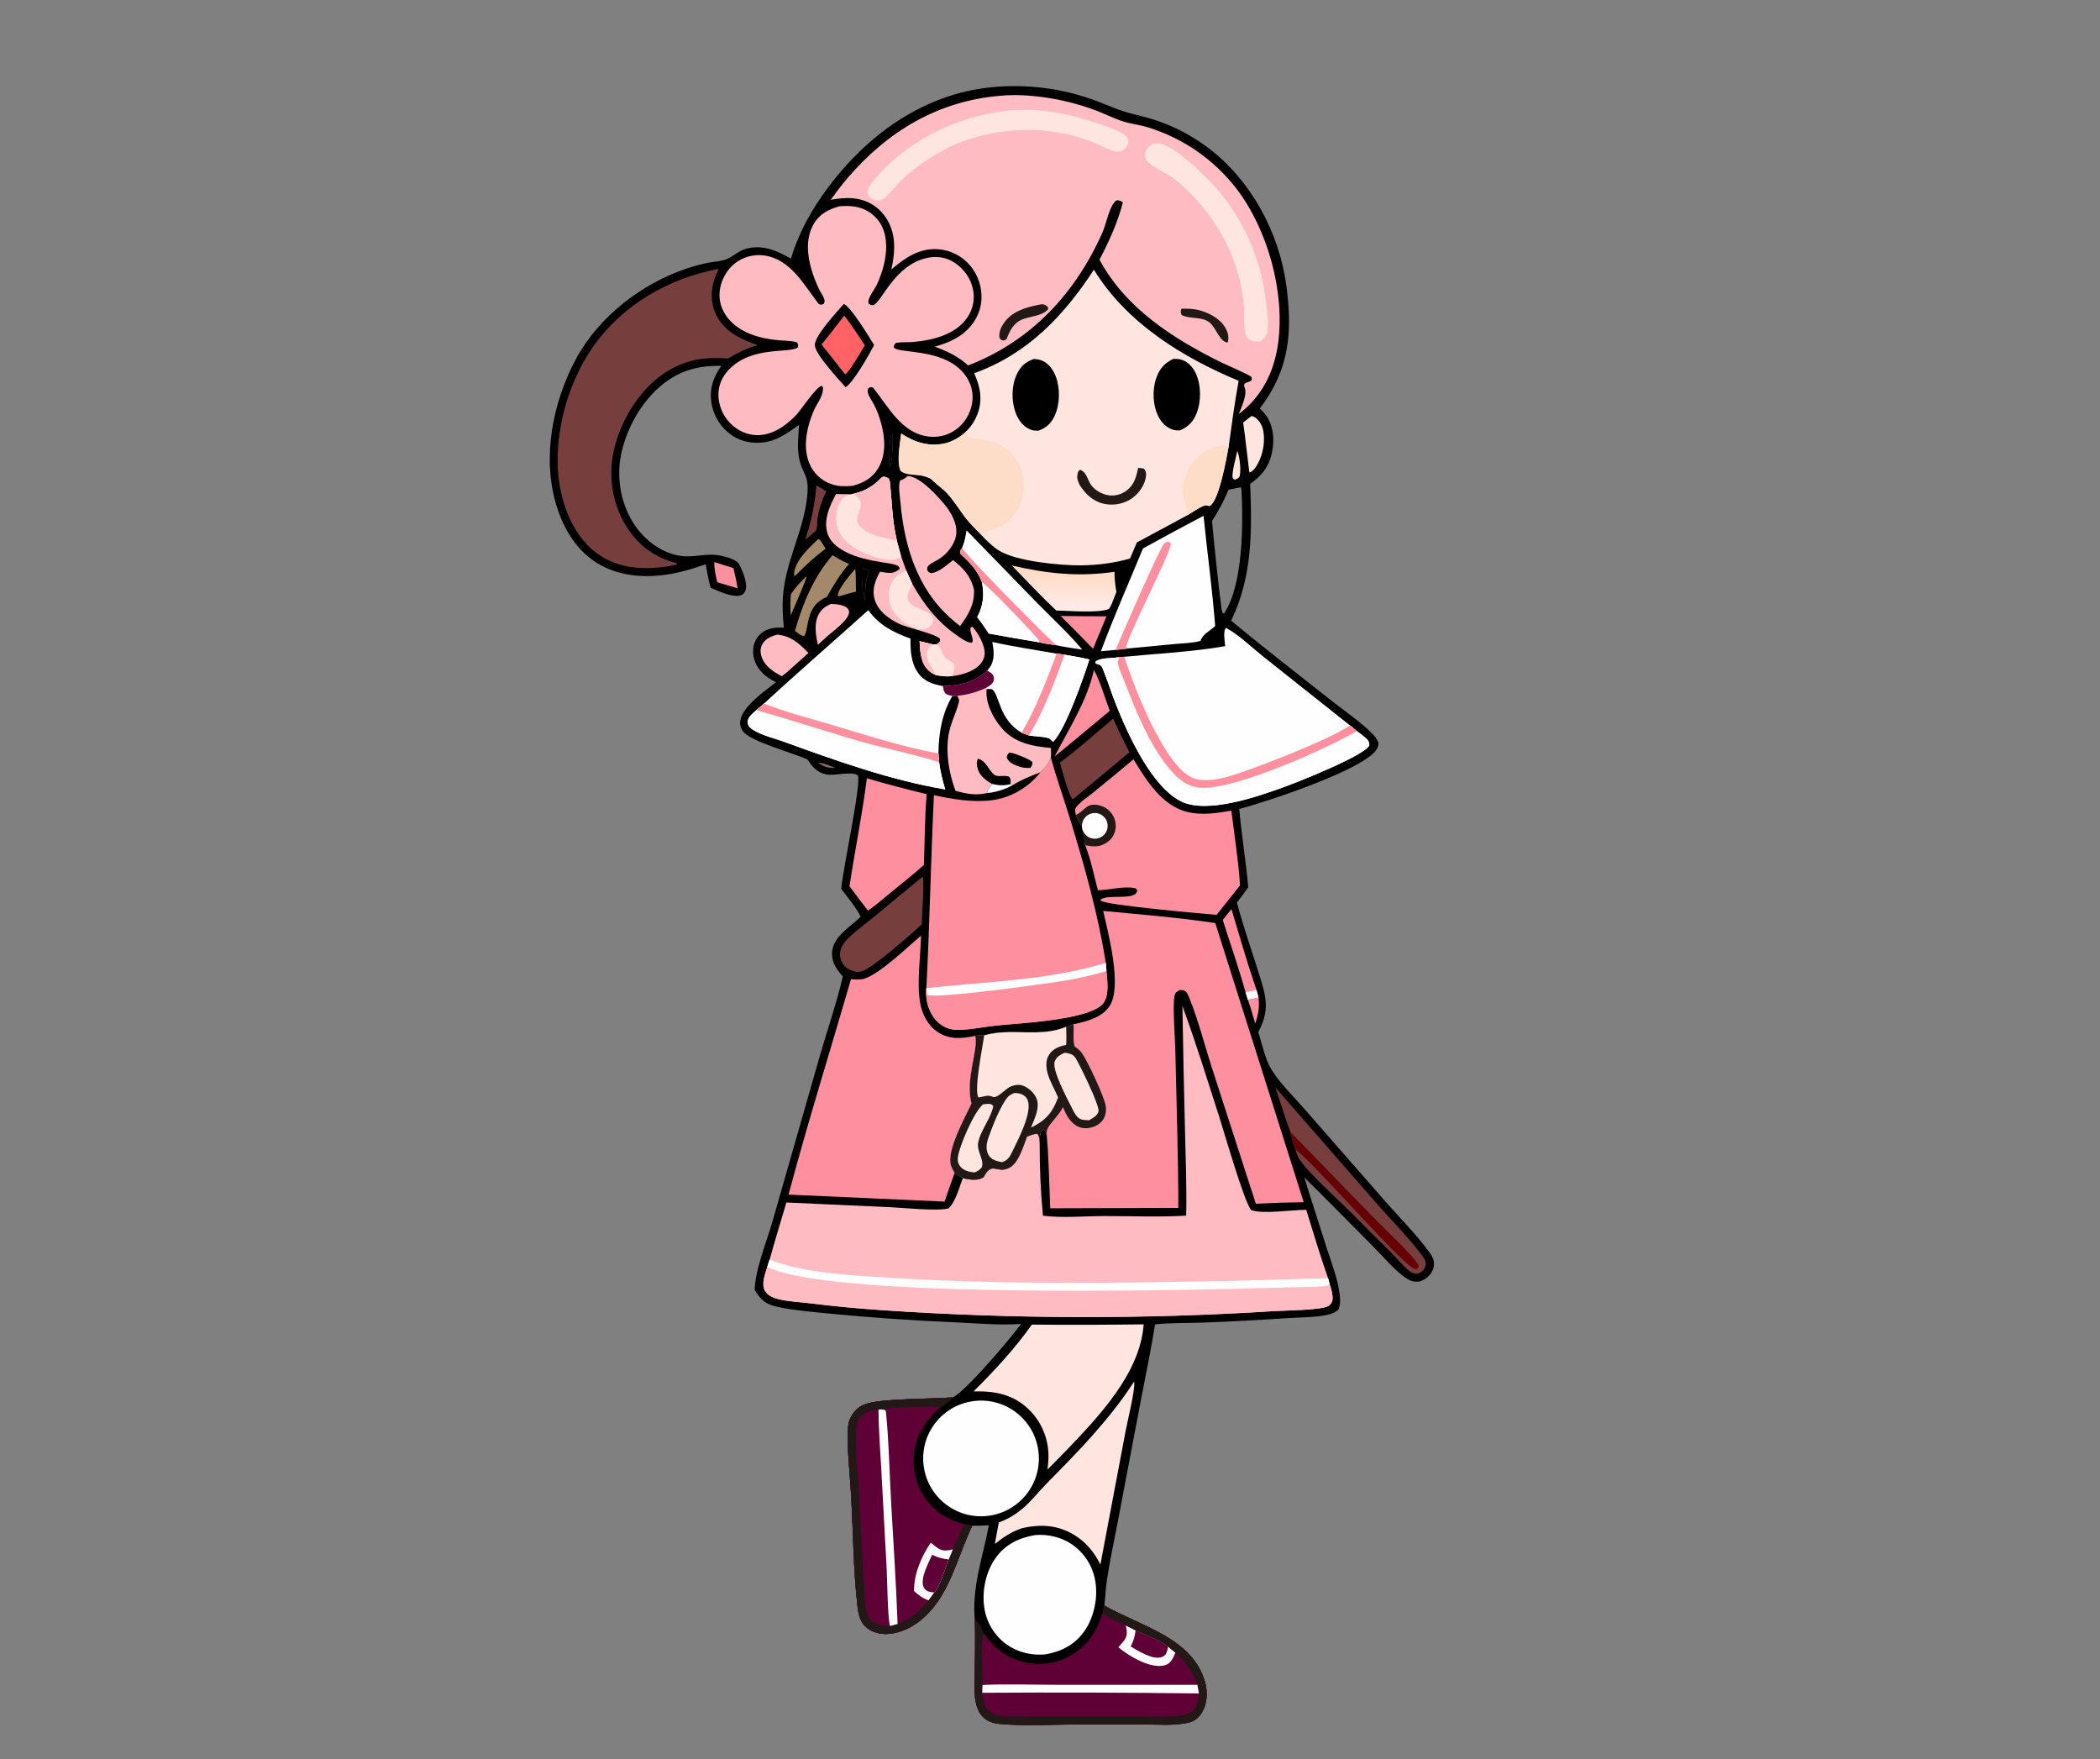 <?xml version="1.0" encoding="UTF-8"?>
<svg id="_图层_1" data-name="图层 1" xmlns="http://www.w3.org/2000/svg" xmlns:xlink="http://www.w3.org/1999/xlink" viewBox="0 0 1134 950">
  <rect x="0" y="0" width="1134" height="950" fill="#808080" stroke="none"/>
  <defs>
    <style>
      .cls-1 {
        fill: #221816;
      }

      .cls-2 {
        fill: url(#_未命名的渐变);
      }

      .cls-3 {
        fill: #650005;
      }

      .cls-4 {
        fill: #fe8f9f;
      }

      .cls-5 {
        fill: #763e3d;
      }

      .cls-6 {
        fill: #5f0037;
      }

      .cls-7 {
        fill: #feddc8;
      }

      .cls-8 {
        fill: #a38969;
      }

      .cls-9 {
        fill: #fee5df;
      }

      .cls-10 {
        fill: #8d6466;
      }

      .cls-11 {
        fill: url(#_未命名的渐变_2);
      }

      .cls-12 {
        fill: #febcc2;
      }

      .cls-13 {
        fill: #ff6365;
      }

      .cls-14 {
        fill: #fefefe;
      }
    </style>
    <linearGradient id="_未命名的渐变" data-name="未命名的渐变" x1="574.68" y1="642.95" x2="574.38" y2="621.66" gradientTransform="translate(0 950) scale(1 -1)" gradientUnits="userSpaceOnUse">
      <stop offset="0" stop-color="#ffd9c1"/>
      <stop offset="1" stop-color="#ffebe9"/>
    </linearGradient>
    <linearGradient id="_未命名的渐变_2" data-name="未命名的渐变 2" x1="706.55" y1="307.81" x2="708.22" y2="311.1" gradientTransform="translate(0 950) scale(1 -1)" gradientUnits="userSpaceOnUse">
      <stop offset="0" stop-color="#000" stop-opacity="0"/>
      <stop offset="1" stop-color="#000" stop-opacity=".05"/>
    </linearGradient>
  </defs>
  <path d="m427.11,139.61c4.46-14.58,11.33-26.83,20.47-38.95,20.5-27.21,49.24-48.3,83.61-53.06,19.47-2.6,39.29-.61,57.85,5.81,5.93,2.02,11.61,4.75,17.57,6.67,4.8,1.55,9.8,2.53,14.64,3.96,11.38,3.39,22.05,8.83,31.49,16.04,22.91,17.39,38.14,45.78,41.91,74.28,3.37,25.44,1.55,45.36-14.32,66.19,1.19,1.23,2.43,2.48,3.43,3.89,3.84,5.43,4.45,12.49,3.3,18.86-1.46,8.17-5.21,13.28-11.96,17.99.99,25.82,1.23,50.03-10.27,73.86,17.14,14.28,34.98,28.01,52.47,41.89,7.56,6,16.03,11.69,22.99,18.36,1.77,1.69,3.15,3.42,4.12,5.7-.04,1.36-.28,2.3-.99,3.49-6.6,11.01-59.99,28.54-74.24,32.25,1.26,14.13,3.67,28.14,4.86,42.29-1.96,2.8-4.01,5.52-6.1,8.22,3.84,14.55,9.03,28.81,13.38,43.23,3.1,10.29,3.32,17.05-1.85,26.72,2.1,6.56,3.66,14.75,7.33,20.59,4.6,7.31,11.54,14.02,17.24,20.54l44.15,50.43c7.71,8.78,16.42,17.52,23.35,26.89,1.25,1.69,2.51,3.56,2.76,5.7.32,2.7-.72,5.31-2.53,7.29-1.74,1.9-4.19,3.4-6.83,3.37-2.14-.02-3.67-.59-5.44-1.78-6.52-4.38-12.3-11.47-17.81-17.05l-30.09-30.28-7.27-7.18,1.95,6.3,10.41,32.58c2.12,6.59,4.72,13.37,6.06,20.16.7,3.57,1.6,8.93.03,12.32-1.9,1.64-3.84,2.36-6.29,2.88-6.61,1.39-14.06,1.24-20.83,1.69-15.41,1.05-30.84,1.87-46.28,2.45-8.42.32-17.32,0-25.66.96-1.94,12.74-4.69,25.4-7.1,38.06l-12.92,68c-2.05,10.8-4.44,21.66-6.04,32.54-.64,4.39-.74,8.82-1.29,13.23,19.15,11.1,47.93,17.32,54.44,41.72,1.35,5.06,1.08,11.07-1.56,15.67-1.53,2.67-3.94,4.96-6.99,5.72-7.84,1.97-17.31,1.07-25.4,1.07h-32.57c-13.65,0-31.18.98-44.43-.24-2.53-.23-4.94-.85-7.11-2.2-3.41-2.12-5.05-5.66-5.85-9.48-1-4.79-.56-10.14-.54-15.03.03-9.68.36-19.45.05-29.13-1.72-18.04,4.27-33.92,7.57-51.41-2.98.17-5.98.15-8.96.2-6.39,13.17-10.44,29.43-18.82,41.24-5.9,8.32-14.16,15.32-24.51,16.97-4.65.74-9.53.03-13.35-2.89-4.02-3.07-4.82-7.57-5.36-12.3-2.17-19.26-2.29-39.25-3.33-58.64-.58-10.73-2.7-28.87-1.56-38.76.32-2.73,1.75-5.31,3.49-7.39,2.01-2.4,4.42-3.57,7.4-4.38,9.09-2.48,34.72-2.31,45.61-3.15,7.69-4.21,30.49-31.09,36.76-39.65-12.1.79-25.04-.44-37.17-.97-21.6-.92-43.17-2.42-64.69-4.49-9.85-.99-20.27-1.74-29.93-3.84-6.18-1.34-8.68-3.76-12-8.98.04-10.57,6.71-26.87,9.69-37.47l25.54-89.27c4.08-14.15,9.02-28.29,12.33-42.63-3.12-3.51-5.87-7.31-5.85-12.24.04-9.14,9.77-14.29,15.5-20.05-2.73-5.36-6.88-10.19-10.49-15,.71-10.09,11-56.95,8.96-61.28-3.3-2.47-12.59.35-16.96-.51-5.13-1.02-7.51-4.05-10.27-8.12-7.45-3.37-30.12-9.54-34.53-14.83-1.36-1.63-2.05-3.69-1.77-5.81,1.05-7.97,13.28-16.29,19.3-21.01-2.56-1.42-5.12-2.87-7.2-4.97-3.18-3.22-5.32-7.5-5.15-12.1.13-3.5,1.46-6.85,4.15-9.16,3.67-3.16,7.87-3.5,12.46-3.27-.47-5.1-.82-10.22-.57-15.35.92-19.43,11.08-36.08,13.15-55.19,1.39-12.87-2.64-11.56-4.43-21.55-1.01-5.62-.27-11.73.07-17.4-5.33,3.69-10.6,7.75-17.08,9.09-6.62,1.37-13.54.37-19.19-3.45-5.85-4-9.81-10.21-10.97-17.19-1.35-7.78.84-14,5.21-20.34-10.57-.16-19.5,1.65-28.43,7.63-13.18,8.82-22.8,25.43-25.76,40.83-2.47,12.9.23,27.02,7.71,37.88,6.53,9.48,17.59,17.04,29.49,16.52,5.56-.24,10.76-1.53,16.34-.43,2.62.52,8.72,2.07,10.14,4.44,1.94,3.25,4.94,10.68,3.62,14.38-.44,1.24-1.22,2.15-2.47,2.62-4.25,1.59-12.3-2.36-16.31-4.01-1.28-4.05-1.88-8.51-2.72-12.69-2.24.75-4.48,1.49-6.74,2.21-15.85,5.02-34.24,6.58-49.41-1.44-12.85-6.8-20.45-19.25-24.55-32.85-7.76-25.77-1.88-55.65,10.78-79.05,12.29-22.7,35.49-40.56,59.83-48.64,3.86-1.28,7.84-2.41,11.84-3.14,2.81-.51,6.07-.7,8.76-1.56,3.9-1.24,6.82-4.65,11.09-5.86,8.97-2.54,16.73.88,24.4,5.27Zm236.3,124.85c-2.51,6.02-5.4,11.4-8.92,16.9,1.53,15.95,3.15,32.02,5.19,47.9l.69,1.97.71-.12c10.27-15.29,10.31-48.99,9.27-67.28l-.54-.68-6.4,1.31Zm-196.32,58.84c.14-5.26.14-9.5,2.11-14.43l-.21-.94-3.02-1.22c-.03,4.86-.97,12.92,1.04,17.35l.08-.76Zm13.58-71.03c1.54-5.36,1.17-11.97,1.49-17.55l-.73-.14c-1.47,3.2-1.02,12.52-1.43,16.43l.67,1.27Z"/>
  <path class="cls-6" d="m525.04,823.85c-6.39,13.17-10.44,29.43-18.82,41.24-5.9,8.32-14.16,15.32-24.51,16.97-4.65.74-9.53.03-13.35-2.89-4.02-3.07-4.82-7.57-5.36-12.3-2.17-19.26-2.29-39.25-3.33-58.64-.58-10.73-2.7-28.87-1.56-38.76.32-2.73,1.75-5.31,3.49-7.39,2.01-2.4,4.42-3.57,7.4-4.38,9.09-2.48,34.72-2.31,45.61-3.15-1.75,1.68-4.45,4.27-6.69,5.2-8.15,7.33-13.86,15.79-14.53,27.04-.56,9.34,2.64,18.51,8.87,25.49,4.97,5.54,11.36,9.04,18.54,10.81l4.24.77Z"/>
  <path class="cls-6" d="m525.04,823.85c-6.39,13.17-10.44,29.43-18.82,41.24-5.9,8.32-14.16,15.32-24.51,16.97-4.65.74-9.53.03-13.35-2.89-4.02-3.07-4.82-7.57-5.36-12.3-2.17-19.26-2.29-39.25-3.33-58.64-.58-10.73-2.7-28.87-1.56-38.76.32-2.73,1.75-5.31,3.49-7.39,2.01-2.4,4.42-3.57,7.4-4.38,9.09-2.48,34.72-2.31,45.61-3.15-1.75,1.68-4.45,4.27-6.69,5.2-5.53-.58-27.88.19-32.81,1.33l-.73.1c.07,10.68.92,21.41,1.5,32.07l2.91,53.62c.3,5.56.55,27.47,1.85,31.11l4.06-1.07c7.02-2.61,12.11-7.03,16.72-12.79l3.03-4.2c2.83-2.61,6.34-13.92,7.83-17.81l2.28-5.48c1.94-4.61,3.86-9.15,6.23-13.56l4.24.77Z"/>
  <path class="cls-1" d="m525.04,823.85c-6.39,13.17-10.44,29.43-18.82,41.24-5.9,8.32-14.16,15.32-24.51,16.97-4.65.74-9.53.03-13.35-2.89-4.02-3.07-4.82-7.57-5.36-12.3-2.17-19.26-2.29-39.25-3.33-58.64-.58-10.73-2.7-28.87-1.56-38.76.32-2.73,1.75-5.31,3.49-7.39,2.01-2.4,4.42-3.57,7.4-4.38,9.09-2.48,34.72-2.31,45.61-3.15-1.75,1.68-4.45,4.27-6.69,5.2-5.53-.58-27.88.19-32.81,1.33l-.73.1c-3.58.09-6.96,1.04-9.46,3.76-1.46,1.58-2.13,3.18-2.37,5.31-1.17,10.4.66,23.02,1.24,33.65,1.08,19.81,1.81,39.72,3.3,59.51.31,4.09.54,9.3,4,12.06,2.66,2.12,6.28,2.58,9.56,2.52l4.06-1.07c7.02-2.61,12.11-7.03,16.72-12.79l3.03-4.2c2.83-2.61,6.34-13.92,7.83-17.81l2.28-5.48c1.94-4.61,3.86-9.15,6.23-13.56l4.24.77Z"/>
  <path class="cls-14" d="m475.1,761.08c1.51.07,2.22-.23,3.27.91,1.62,15.87,1.91,32.07,2.77,48,1.21,22.29,2.79,44.62,3.56,66.93l-4.06,1.07c-1.31-3.64-1.55-25.55-1.85-31.11l-2.91-53.62c-.58-10.66-1.43-21.39-1.5-32.07l.73-.1Z"/>
  <path class="cls-14" d="m502.63,833.03c1.32,1.07,2.65,2.22,4.09,3.13,2.68,1.68,4.96,1.1,7.84.48l-2.28,5.48c-1.49,3.89-5,15.2-7.83,17.81l-3.03,4.2c-3.2-1.06-5.43-2.77-7.86-5-.04-9.14,3.95-18.69,9.07-26.09Z"/>
  <path class="cls-6" d="m503.39,839.52c2.93,1.61,5.64,2.13,8.89,2.6-1.49,3.89-5,15.2-7.83,17.81-1.02-.15-2.15-.26-3.13-.58-1.31-.42-2.26-1.4-2.71-2.69-1.67-4.7,2.84-12.77,4.78-17.14Z"/>
  <path class="cls-6" d="m596.39,866.96c19.15,11.1,47.93,17.32,54.44,41.72,1.35,5.06,1.08,11.07-1.56,15.67-1.53,2.67-3.94,4.96-6.99,5.72-7.84,1.97-17.31,1.07-25.4,1.07h-32.57c-13.65,0-31.18.98-44.43-.24-2.53-.23-4.94-.85-7.11-2.2-3.41-2.12-5.05-5.66-5.85-9.48-1-4.79-.56-10.14-.54-15.03.03-9.68.36-19.45.05-29.13,2.51,1.09,3.58,4.46,4.75,6.9,4.75,7.05,11.17,12.41,19.35,14.98,8.95,2.79,18.65,1.9,26.94-2.48,9.53-5.06,14.79-13.12,17.89-23.2l1.02-4.3Z"/>
  <path class="cls-6" d="m595.37,871.26c3.94,2.51,8.23,4.63,12.55,6.44l5.33,2.71c4.71,2.14,13.86,5.39,17.59,8.77,1.27,1.05,2.52,2.23,3.86,3.18,5.66,5.4,9.14,10.06,11.88,17.41h-76.83c-13.02,0-26.23-.51-39.22.1.25-6.57-1.3-22.69.65-27.9,4.75,7.05,11.17,12.41,19.35,14.98,8.95,2.79,18.65,1.9,26.94-2.48,9.53-5.06,14.79-13.12,17.89-23.2Z"/>
  <path class="cls-14" d="m607.91,877.7l5.33,2.71c4.71,2.14,13.86,5.39,17.59,8.77,1.27,1.05,2.52,2.23,3.86,3.18-.6,1.66-1.46,3.53-2.6,4.89-1.27,1.51-2.97,2.12-4.89,2.31-7.38.72-17.87-5.45-23.29-10.08,1.18-1.31,2.5-2.64,3.46-4.12,1.66-2.55,1.1-4.88.55-7.65Z"/>
  <path class="cls-6" d="m613.24,880.41c4.71,2.14,13.86,5.39,17.59,8.77-.29,1.14-.55,2.42-1.01,3.5-.55,1.26-1.73,1.96-3.02,2.28-4.91,1.19-12.15-3.54-16.25-5.85,1.53-2.93,2.26-5.45,2.69-8.69Z"/>
  <path class="cls-1" d="m596.39,866.96c19.15,11.1,47.93,17.32,54.44,41.72,1.35,5.06,1.08,11.07-1.56,15.67-1.53,2.67-3.94,4.96-6.99,5.72-7.84,1.97-17.31,1.07-25.4,1.07h-32.57c-13.65,0-31.18.98-44.43-.24-2.53-.23-4.94-.85-7.11-2.2-3.41-2.12-5.05-5.66-5.85-9.48-1-4.79-.56-10.14-.54-15.03.03-9.68.36-19.45.05-29.13,2.51,1.09,3.58,4.46,4.75,6.9-1.96,5.2-.4,21.32-.65,27.9l-.14,4.23c.15,3.77.76,7.18,3.76,9.82,1.49,1.31,3.32,2.17,5.29,2.46,5.45.82,11.36.46,16.87.46h28.01s32.96-.02,32.96-.02c6.53,0,13.26.32,19.76-.37,3.12-.33,5.48-.77,7.58-3.34,2-2.45,2.64-5.57,2.82-8.66l-.85-4.67c-2.74-7.35-6.22-12-11.88-17.41-1.34-.95-2.59-2.13-3.86-3.18-3.73-3.38-12.88-6.63-17.59-8.77l-5.33-2.71c-4.31-1.81-8.6-3.93-12.55-6.44l1.02-4.3Z"/>
  <path class="cls-14" d="m646.58,909.76l.85,4.67c-39.01-.49-78.03-.61-117.04-.35l.14-4.23c12.99-.6,26.2-.09,39.22-.09h76.83Z"/>
  <path class="cls-12" d="m540.34,51.71c7.24-.72,14.89-.27,22.1.64,10.02,1.3,19.86,3.75,29.33,7.29,4.52,1.72,8.92,3.92,13.46,5.53,4.85,1.72,10.14,2.16,15.07,3.73,18.78,5.87,35.3,17.36,47.33,32.91,16.89,21.98,26.36,55.97,22.54,83.64-2.12,15.35-8.73,28.69-21.21,38.11,1.4-3.57,4.49-10.14,3.32-13.81-.02-.07-.43-1.21-.45-1.34-.29-2.31,2.83-1.53,4.19-3.33-.1-.51-.09-1.05-.29-1.52-.39-.9-13.9-6.69-16.05-7.76-26.2-12.96-51.69-29.17-65.96-55.56,5.17-9.93,9.85-20.04,12.62-30.93-1.26-.85-1.75-1.18-3.33-1.16-3.77,2.21-5.69,12.88-7.55,17.08-14.67,33.16-38.58,58.94-72.7,72.12-5.37-5.01-11.19-7.6-17.97-10.14,5.73-1.67,11.15-3.73,15.81-7.57,5.31-4.37,8.76-10.42,9.34-17.3.54-6.89-1.65-13.71-6.11-18.99-4.3-5.09-10.45-8.25-17.1-8.78-10.17-.76-18,4.61-25.37,10.93,1.21-5.83,2.07-11.78,1.05-17.71-1.12-6.56-4.53-12.63-10.03-16.49-7.3-5.12-15.4-4.95-23.81-3.42,2.85-3.9,5.73-7.75,8.86-11.43,21.65-25.44,49.08-41.99,82.91-44.75Z"/>
  <path class="cls-9" d="m542.4,60.01c15.27-2.23,32.99.91,47.56,5.7,4.3,1.41,17.42,5.18,19.09,9.34.43,1.08.3,1.99-.11,3.05-.55,1.42-1.86,2.85-3.27,3.46-3.56,1.53-9.54-2.25-12.78-3.66-24.41-10.59-51.46-9.99-75.97-.47-11.23,5.07-21.22,11.55-30.26,19.95-3.05,2.83-7.55,9.97-11.55,10.78-1.65.33-3.53-.02-4.87-1.07-1-.79-1.75-2.05-1.76-3.35,0-1.93,1.45-3.92,2.59-5.36,16.88-21.35,44.77-35.3,71.33-38.37Z"/>
  <path class="cls-9" d="m622.5,77.55c1.05-.08,2.14-.16,3.19-.06,9.03.88,27.92,20.08,33.28,26.66,14.03,17.27,22.68,38.29,24.85,60.43.46,4.29,1.24,9,.71,13.3-.41,3.29-1.31,4.45-3.93,6.41-2.28.14-4.81.21-6.62-1.43-2.89-2.6-2-11.98-2.19-15.74-1.4-27.18-15.95-52.68-36.69-69.78-4.59-3.78-11.91-6.67-15.31-10.01-1.06-1.05-1.65-2.51-1.52-4.03.22-2.63,2.31-4.25,4.24-5.74Z"/>
  <path class="cls-1" d="m561.02,164.56c.55-.1,1.27-.29,1.85-.27,1.39.05,2.06.7,3.05,1.56l.05,1.18c-3.23,3.77-10.17,3.71-14.51,5.69-4.31,1.96-6.32,6.22-7.9,10.38-.55.48-1.18.6-1.86.83-1.29-.42-1.28-.48-2.03-1.63-.24-2.75.57-4.99,2.05-7.29,4.32-6.75,11.9-9.01,19.3-10.44Z"/>
  <path class="cls-1" d="m637.92,166.71c3.37-.13,6.73,0,10,.89,5.3,1.46,11.29,4.7,13.94,9.72,1.36,2.56,1.89,4.89,1.09,7.65-4.48-.34-6.25-8.25-10.01-11.01-4.25-3.12-10.21-1.57-14.77-3.78-.83-1.55-.58-1.81-.25-3.48Z"/>
  <path class="cls-12" d="m640.53,656.4c.36-15.43-.28-30.92-.64-46.35-.57-22.27-1.03-44.55-1.38-66.82,7.29,19.84,13.5,40.05,19.98,60.16,2.65,8.22,13.22,45.17,17.08,50.01,6.25,2.42,22.27-.17,29.79-.1,3.88,12.32,7.5,24.82,11.83,36.99l.76,3.01c.85,2.24,1.93,6.24,1.59,8.59-.2,1.38-1,2.59-2.18,3.32-3.76,2.3-23.01,2.39-28.85,2.75-70.67,4.48-141.56,4.31-212.21-.49-13.12-.88-26.22-2.13-39.27-3.75-5.37-.63-11.03-.89-16.3-2.11-2.99-.69-6.14-1.89-7.7-4.72-2.05-3.71.22-8.99,1.3-12.78l1.27-3.93c2.86-10.32,6.01-20.58,9.04-30.85l55.72,2.51c7.26.32,25.63,2.3,31.84.68,3.9-3.7,5.79-11.36,7.71-16.34,1.09.26,2.22.55,3.33.68,2.58.3,5.78.42,7.93-1.22,4.65-8.81,6.86-1.83,13.43-4.82,5.51-2.51,7.9-11.78,9.97-17.03,1.74-.63,3.85-1.71,5.72-1.41,1.14,1.33,1,3.49,1.14,5.17-.07,12.78.51,26.19,1.77,38.92,10.65,1.31,22.24.22,33,.19,14.66-.05,29.74.67,44.35-.24Z"/>
  <path class="cls-12" d="m415.59,680.17c18.85,7.66,48.79,8.84,69.36,10.06,60.84,3.62,122.01,2.62,182.91,1.35,16.44-.34,32.89-1.08,49.32-1.3l.76,3.01c.85,2.24,1.93,6.24,1.59,8.59-.2,1.38-1,2.59-2.18,3.32-3.76,2.3-23.01,2.39-28.85,2.75-70.67,4.48-141.56,4.31-212.21-.49-13.12-.88-26.22-2.13-39.27-3.75-5.37-.63-11.03-.89-16.3-2.11-2.99-.69-6.14-1.89-7.7-4.72-2.05-3.71.22-8.99,1.3-12.78l1.27-3.93Z"/>
  <path class="cls-14" d="m415.59,680.17c18.85,7.66,48.79,8.84,69.36,10.06,60.84,3.62,122.01,2.62,182.91,1.35,16.44-.34,32.89-1.08,49.32-1.3l.76,3.01-.7.83c-5.53,1.11-11.7.79-17.36.95l-29.8.79c-47.31,1.14-223.12,4.71-255.76-11.76l1.27-3.93Z"/>
  <path class="cls-9" d="m526.04,201.54c28.78-10.33,48.33-30.9,64.67-55.89,17.58,28.66,47.69,47.3,78.16,59.98-2.15,11.65-3.69,23.39-5.33,35.12-1.08,6.04-5.15,29.2-10.1,32.34-.75.47-1.54-.36-2.27-.25-2.68.42-7.61,4.04-10.16,5.48l-27.11,14.6-3.68,8.68c-8.53,2.47-17.8,3.6-26.67,3.68-11.13.1-35.01-2.19-44.24-8.06-5.88-3.73-13.48-12.58-17.9-18.14-5-6.3-9.3-13.22-15.54-18.44-6.76-5.67-16.23-3.6-18.76-6.46-3.29-3.71-.92-15.48-.45-20.09,2.42,1.5,4.91,2.97,7.57,4.01,6.51,2.55,13.77,2.7,20.2-.18,6.14-2.78,10.94-7.86,13.36-14.15,2.93-7.8,1.62-14.87-1.75-22.23Z"/>
  <path class="cls-7" d="m641.01,278.31c-.12-6.03-3.12-10.5-1.95-17.02,1.26-6.95,5.06-13.13,10.93-17.12,3.93-2.66,8.8-4.33,13.54-3.43-1.08,6.04-5.15,29.2-10.1,32.34-.75.47-1.54-.36-2.27-.25-2.68.42-7.61,4.04-10.16,5.48Z"/>
  <path d="m633.55,193.81c1.7-.04,3.3-.04,4.91.57,3.35,1.26,5.85,4.13,7.31,7.33,2.87,6.29,2.95,15.01.4,21.42-1.87,4.69-4.41,7.29-9.01,9.28-1.33.03-2.57,0-3.85-.39-3.36-1.03-6.09-3.87-7.67-6.92-3.18-6.12-3.5-14.35-1.3-20.84,1.73-5.08,4.41-8.12,9.2-10.45Z"/>
  <path d="m558.31,193.83c1.59.13,3.09.32,4.57.97,3.53,1.55,5.99,5.09,7.29,8.61,2.39,6.47,2.23,14.97-.72,21.23-1.99,4.21-4.47,6.35-8.73,7.93-1.55-.02-3.04-.05-4.49-.68-3.86-1.67-6.46-5.26-7.85-9.12-2.3-6.4-2.21-14.64.77-20.82,2.11-4.37,4.69-6.53,9.16-8.12Z"/>
  <path class="cls-1" d="m614.59,252.66c1.11,0,2.07.2,3.15.42,1.01,1.23,1.26,2.25,1.11,3.86-.43,4.6-3.59,9.15-7.23,11.89-4.12,3.1-9.79,4.28-14.84,3.34-6.24-1.15-10.4-5.11-13.74-10.22-.74-1.73-1.59-3.39-1.28-5.32.23-1.43.25-2.16,1.45-2.97,3.21,1.09,3.86,4.51,5.32,7.18,1.74,3.2,5.49,5.54,8.97,6.39,3.57.85,7.34.13,10.35-1.98,4.62-3.2,5.65-7.48,6.74-12.6Z"/>
  <path class="cls-4" d="m595.71,491.89c20.08,1.93,40.6,3.53,60.54,6.55l47.76,150.74c-8.62.1-17.24.38-25.85.82l-23.95-74.11c-3.85-11.97-7.07-24.78-11.73-36.42-.67-1.68-1.28-3.75-3.04-4.56-.98-.45-1.59-.27-2.63-.22-1.23.78-2.12,1.21-2.51,2.76-1.2,4.68.24,23.23.36,29.09.61,28.54,1.64,57.17,1.64,85.72l-69.17.2c-.57-12.88-.71-25.93-1.83-38.77-.44-1.77-.35-2.69-1.8-3.85-1.22.84-1.54,1.82-1.85,3.3-.28,1.37-.2,3-.23,4.4-.13-1.68,0-3.84-1.14-5.17-1.86-.29-3.97.78-5.72,1.41-2.07,5.25-4.46,14.52-9.97,17.03-6.58,2.99-8.78-3.99-13.43,4.82-2.15,1.64-5.35,1.52-7.93,1.22-1.12-.13-2.24-.42-3.33-.68l-4.43-2.73c-.68-1.25-1.42-2.54-1.89-3.89-2.78-7.99,7.58-26.11,11.01-33.67-3.49-13.4,3.92-29.17,2.01-36.54,1.4-.36,3.36-.2,4.84-.26,14.76-4.25,30.09,1.42,44.3-4.61l3.95-1.39c7.02-1.52,15.3-3.49,19.53-9.91,6.87-10.42-.76-39.25-3.51-51.27Z"/>
  <path class="cls-1" d="m575.74,554.46l3.95-1.39c.36,3.51-.49,8.99.64,12.05.22.15.44.3.66.46,1.1.79,2.31,1.73,3.1,2.84,3.11,4.36,12.26,23.85,13.02,28.81.41,2.68-.09,5.54-1.72,7.75-1.79,2.44-4.86,3.77-7.8,4.16-2.87.38-5.49-.42-7.72-2.25-3.01-2.48-4.39-5.6-5.88-9.08-2,4.29-7.29,8.9-8.48,11.99-.43,1.12-.26,2.7-.22,3.88-.44-1.77-.35-2.69-1.8-3.85-1.22.84-1.54,1.82-1.85,3.3-.28,1.37-.2,3-.23,4.4-.13-1.68,0-3.84-1.14-5.17-1.86-.29-3.97.78-5.72,1.41-2.07,5.25-4.46,14.52-9.97,17.03-6.58,2.99-8.78-3.99-13.43,4.82-2.15,1.64-5.35,1.52-7.93,1.22-1.12-.13-2.24-.42-3.33-.68l-4.43-2.73c-.68-1.25-1.42-2.54-1.89-3.89-2.78-7.99,7.58-26.11,11.01-33.67-3.49-13.4,3.92-29.17,2.01-36.54,1.4-.36,3.36-.2,4.84-.26,14.76-4.25,30.09,1.42,44.3-4.61Z"/>
  <path class="cls-9" d="m575.74,554.46c.06,3.25.2,6.52,0,9.77-3.7.74-7.25,2.05-9.34,5.47-1.78,2.91-1.58,6.56-.73,9.73,1.23,4.56,3.88,8.82,5.7,13.17-3.08,8.33-6.76,12.46-14.66,16.33,1.89-4.79,5.19-11.02,2.86-16.11-1.29-2.82-4.35-5.62-7.29-6.61-2.39-.81-5-.29-7.2.85-2.28,1.19-6.33,5.73-8.57,5.36-.14-.02-1.12-.39-1.22-.43-1.55-.54-2.36-.3-3.91.03-1,.22-2,.4-3,.61-2.63-3.9,2.29-27.44,3.07-33.55,14.76-4.25,30.09,1.42,44.3-4.61Z"/>
  <path class="cls-9" d="m547.65,590.21c1.34-.01,2.5.1,3.78.56,1.6.57,2.95,1.79,3.55,3.39,2.52,6.74-5.34,21.51-8.4,27.82-1.41,2.91-2.35,4.51-5.52,5.59-.12-.03-.24-.05-.37-.08-2.84-.66-5.47-1.21-6.97-3.96-1.54-2.81-1-6.31.02-9.19,2.08-5.86,6.54-17.41,10.45-21.94.89-1.03,2.25-1.62,3.45-2.19Z"/>
  <path class="cls-9" d="m574.87,568.47c.73.08,1.41.16,2.12.33,1.87.43,3.05,1.2,4.03,2.87,2.18,3.7,12.97,25.5,12.16,28.49-.66,2.43-3.08,3.6-5.09,4.77-1.37-.08-2.97-.09-4.28-.5-2.46-.76-4.01-4.22-5.09-6.36-2.18-4.31-10.83-20.41-9.18-24.87.95-2.57,3.01-3.59,5.33-4.74Z"/>
  <path class="cls-9" d="m530.87,596.33c.95-.11,1.95-.26,2.9-.25,1.28.02,1.81.23,2.62,1.18-1.36,6.92-7.02,13.18-8.21,19.97-.8,4.52,3.42,9,1.99,13.09-1.18,1.46-2.15,2.07-3.88,2.79-2.73-.25-5.86-.89-7.68-3.14-1.15-1.41-1.59-3.06-1.39-4.86.69-6.17,8.89-25.01,13.65-28.79Z"/>
  <path class="cls-12" d="m453.44,111.37c5.79-.38,11.08-.08,16.08,3.25,13.04,8.68,9.62,26.77,4.13,38.79-1.18,2.6-4.48,6.62-4.75,9.32-.05.46.19.9.29,1.35.96.53,1.49.99,2.63.56,4.23-1.6,11.28-21.33,28.41-25.28,5.43-1.25,10.54-.58,15.25,2.5,5.15,3.37,8.83,8.6,9.99,14.68,1.02,5.26-.15,10.7-3.24,15.08-6.39,9.15-18.61,12.13-29.08,13.03-3.05.26-6.15-.03-9.17.47-1.18.95-1.1.95-1.32,2.47,1.99,3.44,25.22.27,36.94,13.04,3.78,4.11,5.93,9.41,5.58,15.04-.37,5.85-3.31,11.67-7.82,15.39-4.34,3.63-9.98,5.33-15.6,4.7-14.91-1.55-22-16.21-30.4-26.51-1.28-.37-1.24-.26-2.44.37-.39,1.13-.56,1.56-.19,2.77.63,2.05,2.15,4.05,3.15,5.95,1.71,3.24,2.99,6.78,3.95,10.3,2.14,7.8,2.74,16.9-1.56,24.11-3.28,5.5-8.01,8.03-13.93,9.62-2,.18-4.01.23-6.02.13-5.23-.28-10.44-2.81-13.86-6.76-8.24-9.5-5.49-23.94-.81-34.41,1.64-3.67,4.62-7.08,4.76-11.26.04-1.16-.03-.95-.71-1.72-2.79.27-11.42,13.41-14.08,16.12-5.49,5.59-12.66,10.64-20.83,10.51-5.43-.08-10.54-2.48-14.33-6.32-4.23-4.21-6.58-9.95-6.52-15.92.1-4.99,2.06-9.26,5.42-12.88,12.65-13.61,33.68-8.67,37.55-12.41.17-1.45.18-1.44-.63-2.65-3.27-.87-6.94-.8-10.32-1.12-9.82-.92-20.36-3.88-26.85-11.85-3.42-4.2-5.08-9.38-4.46-14.79.65-5.66,3.71-11.26,8.17-14.8,4.46-3.52,10.16-5.07,15.79-4.29,14.27,1.92,21.59,16,29.51,26.22,1.32.53,1.3.44,2.65-.05.5-1.04.68-1.32.34-2.5-.5-1.77-1.88-3.54-2.69-5.21-1.7-3.51-3.12-7.15-4.24-10.9-2.29-7.82-3.11-16.94,1.08-24.31,3.25-5.72,8.12-8.17,14.16-9.84Z"/>
  <path d="m455.66,164.12c4.13,1.94,13.54,17.65,16.37,22.2-2.38,4.64-11.39,20.62-15.44,22.75-3.81-4.3-16.2-17.55-16.57-22.58-.36-4.99,12.06-18.24,15.64-22.37Z"/>
  <path class="cls-13" d="m455.88,170.45c4.03,4.99,7.51,10.74,11.17,16.02-1.85,2.89-8.49,14.72-10.7,15.66-4.18-5.43-8.48-10.77-12.72-16.14,4.24-5.02,8.19-10.35,12.25-15.54Z"/>
  <path class="cls-4" d="m561.79,417.02s.04-.08.07-.11c2.71-2.71,4.21-4.22,5.61-7.91,2.91,10.95,6.82,21.66,10.15,32.5,7.91,25.75,15.28,51.84,19.53,78.48l.35,4.34c.42,5.11,1.7,13.44-1.95,17.71-7.55,8.82-45.81,10.53-57.41,11.74-6.69.7-13.61,2.24-20.3,2.35-4.51.08-8.15-1.14-11.48-4.28-4.44-4.18-6.47-10.76-6.27-16.75.03-.78.05-.83.15-1.49,1.79-34.72,2.43-69.5,4.07-104.22,10.12,2.23,21.21,4.05,31.57,2.69,10.05-1.32,19.73-7.01,25.92-15.04Z"/>
  <path class="cls-4" d="m500.22,533.59c32.3-3.57,65.59-4.14,96.92-13.62l.35,4.34c.42,5.11,1.7,13.44-1.95,17.71-7.55,8.82-45.81,10.53-57.41,11.74-6.69.7-13.61,2.24-20.3,2.35-4.51.08-8.15-1.14-11.48-4.28-4.44-4.18-6.47-10.76-6.27-16.75.03-.78.05-.83.15-1.49Z"/>
  <path class="cls-14" d="m500.22,533.59c32.3-3.57,65.59-4.14,96.92-13.62l.35,4.34c-7.24,2.32-14.62,3.83-22.11,5.15-8.77,1.54-70.03,10.1-74.63,7.75-.19-1.2-.37-2.41-.54-3.62Z"/>
  <path class="cls-4" d="m459.53,528.73c2.41.19,4.84.46,7.19-.26,8.44-2.59,23.51-17.24,30.66-23.26-.3,11.39-2.43,25.53-.47,36.57,1.08,6.08,4.26,12.06,9.5,15.53,6.36,4.22,13.14,3.56,20.19,2.02,1.91,7.37-5.5,23.14-2.01,36.54-3.43,7.56-13.79,25.68-11.01,33.67.47,1.35,1.2,2.64,1.89,3.89-1.86,5.12-3.65,10.26-5.4,15.42l-84.26-3.77c10.37-38.96,22.51-77.62,33.73-116.35Z"/>
  <path class="cls-14" d="m661.59,348.92c-.2-2.58-1.21-7.92.4-9.9,6.44,3.29,14.64,11.14,20.58,15.85l46.38,36.82,3.76,3.08c1.63,1.24,3.34,2.48,4.89,3.82,1.39,1.21,1.75,2.09,1.84,3.89-2.66,5.52-37.89,19.52-45.67,22.35-14.18,5.16-41.59,14.8-55.76,7.99-16.05-7.72-28.93-36.26-35.39-52.45-2.59-6.48-4.64-13.32-7.31-19.72-.74-1.77-1.97-1.8-3.65-2.37l-.15-.88c1.85-2.11,8.24-2.02,11.05-2.28,1.36-.4,3.19-.34,4.62-.46,17.97-1.78,36.64-2.63,54.41-5.74Z"/>
  <path class="cls-14" d="m602.56,355.12c1.36-.4,3.19-.34,4.62-.46,4.94,15.81,20.98,57.5,36.12,65.05,9.38,4.68,26.2-2.31,35.53-5.71,11.65-4.25,40.13-15.41,50.12-22.29l3.76,3.08c1.63,1.24,3.34,2.48,4.89,3.82,1.39,1.21,1.75,2.09,1.84,3.89-2.66,5.52-37.89,19.52-45.67,22.35-14.18,5.16-41.59,14.8-55.76,7.99-16.05-7.72-28.93-36.26-35.39-52.45-2.59-6.48-4.64-13.32-7.31-19.72-.74-1.77-1.97-1.8-3.65-2.37l-.15-.88c1.85-2.11,8.24-2.02,11.05-2.28Z"/>
  <path class="cls-4" d="m602.56,355.12c1.36-.4,3.19-.34,4.62-.46,4.94,15.81,20.98,57.5,36.12,65.05,9.38,4.68,26.2-2.31,35.53-5.71,11.65-4.25,40.13-15.41,50.12-22.29l3.76,3.08c-17.06,9.83-64.09,30.9-83.12,30.64-6.3-.09-11-2.75-15.27-7.16-12.42-12.83-20.62-33.49-26.96-49.92-1.24-3.21-3.35-7.28-3.75-10.67-.16-1.38.62-1.13.64-2.31l-1.69-.24Z"/>
  <path class="cls-5" d="m387.68,145.26l.28.38c-.71,1.47-1.4,2.96-1.96,4.49-2.34,6.47-2.31,13.49.69,19.75,4.41,9.22,13.26,13.35,22.44,16.47-5.88,1.71-10.76,4.15-16,7.25-11.64-.97-21.84.38-32.04,6.42-14.56,8.63-25.03,25.18-29.17,41.35-3.77,14.34-1.62,29.59,5.96,42.32,6.51,10.71,15.69,17.54,27.79,20.49l-.23.64-2.35.56c-13.47,2.51-27.92,2.21-39.61-5.77-11.88-8.11-18.44-22.35-21.01-36.13-4.63-24.85,3-54.73,17.27-75.51,15.74-22.92,40.93-37.57,67.93-42.71Z"/>
  <path class="cls-14" d="m412.6,379.9c18.46-17.1,37.58-33.57,56.27-50.43,5.81,8.14,13.64,12.05,22.82,15.38-.14,6.16.27,12.92,3.85,18.17,3.4,4.99,8.12,6.45,13.71,7.47.25,1.78.34,2.86,1.6,4.19,1.23.52,2.19.85,3.51,1.04-5.68,9.27-7.5,20.4-7.6,31.13l.38,4.73c.63,5.04,1.83,9.84,3.28,14.69-29.9-5.03-59.49-15.73-87.95-26.05-4.84-1.75-13.88-3.87-17.52-7.49-.8-.79-1.22-1.89-1.16-3.02.13-2.68,2.79-4.55,4.62-6.22l4.17-3.61Z"/>
  <path class="cls-14" d="m408.42,383.51l4.17-3.61c11.11,4.55,23.42,7.58,34.92,11.02,18.96,5.67,39.82,12.42,59.24,15.93l.38,4.73c.63,5.04,1.83,9.84,3.28,14.69-29.9-5.03-59.49-15.73-87.95-26.05-4.84-1.75-13.88-3.87-17.52-7.49-.8-.79-1.22-1.89-1.16-3.02.13-2.68,2.79-4.55,4.62-6.22Z"/>
  <path class="cls-4" d="m408.42,383.51l4.17-3.61c11.11,4.55,23.42,7.58,34.92,11.02,18.96,5.67,39.82,12.42,59.24,15.93l.38,4.73c-13.17-4.24-27.65-7.03-41.1-10.82-19.29-5.45-38.3-11.95-57.61-17.26Z"/>
  <path class="cls-4" d="m612.1,410.01c6.85,11.31,15.29,25.03,29.03,28.43,7.7,1.91,16.1.66,23.8-.7,1.62,13.36,3.86,26.95,4.69,40.35l-12.64,15.91c-7.51-.61-60.13-5.22-62.51-7.66-.11-.12-.19-.26-.28-.39,3.5-3.63,19.72.88,19.88-5.28-.63-.86-.44-.92-1.61-1.14-5.92-1.13-13.47,1.1-19.61,1.18-2.08-7.98-3.79-16.62-6.83-24.27-.61-.61-.49-5.44-.53-6.51-.75-1.08-1.18-2.34-1.24-3.65-1.36-1.85-2.27-4.17-3.28-6.23-.24-1.51-.86-2.83.14-4.13,2.25-2.95,6.68-5.85,9.58-8.24,7.19-5.82,14.32-11.71,21.41-17.67Z"/>
  <path class="cls-1" d="m580.98,440.04c.16-.07.32-.12.47-.2,4.85-2.55,5.27-6.67,12.42-4.88,3.1.76,5.73,2.8,7.23,5.61,1.49,2.72,1.8,5.92.85,8.87-.96,2.92-3.07,5.05-5.8,6.39-3.48,1.71-6.44,1.24-10.12.6-.61-.61-.49-5.44-.53-6.51-.75-1.08-1.18-2.34-1.24-3.65-1.36-1.85-2.27-4.17-3.28-6.23Z"/>
  <path class="cls-14" d="m584.25,446.27c-.16-3.46,2.26-6.5,5.66-7.14,3.4-.64,6.76,1.32,7.87,4.6,1.11,3.28-.36,6.88-3.46,8.43-3.09,1.56-6.86.6-8.83-2.24-.75-1.08-1.18-2.34-1.24-3.65Z"/>
  <path class="cls-9" d="m557.22,715.27c20.12.18,40.24.13,60.36-.14-1.89,26.39-24.05,49.52-41.44,67.74l-10.49,10.67c.31-2.54.56-5.09.53-7.66-.1-9.5-4.04-18.56-10.93-25.1-8.51-8.01-18.29-9.73-29.54-9.43,11.39-11.31,22.21-22.98,31.51-36.08Z"/>
  <path class="cls-14" d="m558.97,828.92c6.91-.57,14.06,1.06,19.83,4.98,6.64,4.55,11.18,11.57,12.59,19.5,1.64,9.09-.51,19.84-5.83,27.41-5.23,7.43-12.59,11.11-21.36,12.58-7.34.54-14.48-1.07-20.54-5.35-6.4-4.58-10.73-11.5-12.04-19.26-1.55-9.16.57-19.92,6.02-27.51,5.28-7.36,12.59-10.89,21.34-12.34Z"/>
  <path class="cls-14" d="m527.22,756.41c17.15-1.4,32.19,11.33,33.66,28.47,1.47,17.14-11.2,32.23-28.33,33.77-17.23,1.55-32.44-11.21-33.92-28.44-1.48-17.24,11.34-32.39,28.59-33.79Z"/>
  <path class="cls-14" d="m617.2,296.15c10.86-5.97,21.76-11.85,32.71-17.64,2,19.83,4.72,39.65,6.29,59.51-2.73,2.72-6.8,4.29-7.89,8.05-4.49,1.26-9.74,1.29-14.4,1.73l-24.41,2.33c-2.35.35-4.72.58-7.09.81l-7.9.71c6.92-18.66,15.14-37.08,22.7-55.5Z"/>
  <path class="cls-4" d="m602.41,350.94c2.41-5.94,23.77-54.94,26.22-57.45.94-.96,1.6-.8,2.83-.81.26.27.64.46.78.81,1.14,2.76-24.7,52.5-24.13,56.21l1.39.43c-2.35.35-4.72.58-7.09.81Z"/>
  <path class="cls-12" d="m460.6,266.7c5.62-1.31,9.07-3.04,13.43-6.85.57-.5,1.88-2.01,2.53-2.26,1.19-.46,2.31.26,3.29.81.36.57.58,1.04.65,1.72,1.16,10.77,1.23,21.24,3.83,31.87.74,2.73,1.44,5.48,2.23,8.2.97,2.71,1.83,5.57,3,8.19,1.01,2.28,1.97,4.63,3.07,6.87,6.16,11,13.41,20.36,23.83,27.66,1.98,1.39,4.52,3.29,6.87,3.96.42.12.71.14,1.16.19l.76-.52c.29-2.72-1.79-5.27-1.09-7.68l.84-.43c3.09,3.05,6.85,9.99,6.72,14.35-.08,2.7-1.35,5.03-3.32,6.82-3.77,3.4-9.54,4.93-14.47,5.54-3.04.27-5.55,0-8.53-.57-1.37-.63-2.58-1.29-3.72-2.29-4.55-3.98-4.79-10.47-5.1-16.04l7.22,1.75,1.88-.13c.97-.46,1.27-.89,1.98-1.67l-.09-1.23c-2.27-2.75-17.23-5.76-22.08-8.13-5.53-2.71-11.22-6.74-13.1-12.92-1.7-5.58.2-10.33,2.77-15.2,1.81.26,3.8.68,5.62.66,1.9-.02,3.75-.96,5.07-2.27-.34-.81-.29-1.25-1.14-1.63-2.65-1.19-6.07-1.45-8.94-1.93-6.6-1.11-13.24-2.49-19.24-5.58-4.3-2.21-8.44-5.45-9.8-10.3-2.05-7.3,1.39-14.59,4.73-20.89l8.47.13.68-.2Z"/>
  <path class="cls-9" d="m460.6,266.7c5.62-1.31,9.07-3.04,13.43-6.85.57-.5,1.88-2.01,2.53-2.26,1.19-.46,2.31.26,3.29.81.36.57.58,1.04.65,1.72,1.16,10.77,1.23,21.24,3.83,31.87.74,2.73,1.44,5.48,2.23,8.2-.68.91-1.42,1.41-2.52,1.71-6.15,1.67-16.48-2.44-21.7-5.5-4.88-2.86-9.09-7.02-10.39-12.72-.93-4.1-.25-9.48,2.09-13.08,1.53-2.35,3.22-3.09,5.88-3.71l.68-.2Z"/>
  <path class="cls-12" d="m460.6,266.7c5.62-1.31,9.07-3.04,13.43-6.85.57-.5,1.88-2.01,2.53-2.26,1.19-.46,2.31.26,3.29.81.36.57.58,1.04.65,1.72,1.16,10.77,1.23,21.24,3.83,31.87-6.16-1.45-14.64-2.69-19.41-7.18-4.96-4.66.49-8.25-.13-13.09-.33-2.57-2.27-3.64-4.18-5.03Z"/>
  <path class="cls-9" d="m489.56,308.38c1.01,2.28,1.97,4.63,3.07,6.87l-.79,1.72c-.5,1.08-1.08,2.2-1.44,3.34-2.62,8.37,10.62,8,13.43,12.97.12,1.14.16,1.93-.29,3-.61,1.46-1.71,2.58-3.21,3.13-2.93,1.07-6.24-.02-8.88-1.36-4.77-2.42-9.28-6.65-10.81-11.88-1.1-3.76-.84-8.62,1.21-12.04,1.95-3.26,4.06-4.87,7.7-5.75Z"/>
  <path class="cls-9" d="m496.58,346.23l7.22,1.75,1.88-.13c1.7,1.31,2.24,1.99,2.9,3.99,2.44,7.4,9.98,3.23,5.36,13.28-3.04.27-5.55,0-8.53-.57-1.37-.63-2.58-1.29-3.72-2.29-4.55-3.98-4.79-10.47-5.1-16.04Z"/>
  <path class="cls-12" d="m496.58,346.23l7.22,1.75c-1.91,1.47-3.08,2.55-3.3,5.05-.37,4.17,3.33,7.91,4.9,11.53-1.37-.63-2.58-1.29-3.72-2.29-4.55-3.98-4.79-10.47-5.1-16.04Z"/>
  <path class="cls-9" d="m612.25,746.29l.26.16c.31,4.99-3.52,20.18-4.68,26.29l-13.62,72.1c-3.18-6.5-7.79-12.11-14.01-15.92-8.97-5.5-18.37-6.04-28.39-3.67-5.68,1.91-9.93,4.73-14.57,8.47.63-3.88,1.41-7.74,2.12-11.61,4.74-1.7,8.81-4.19,12.7-7.39,4.76-3.92,8.7-9.15,13.05-13.56,17.13-17.35,33.79-34.33,47.15-54.87Z"/>
  <path class="cls-4" d="m468.11,420.27c10.68,3.12,21.45,5.98,32.28,8.56-1.03,12.63-1.02,25.55-1.49,38.22-5.76,5.2-12,10.02-17.97,14.99-4,3.36-7.94,6.74-12.26,9.69-3.36-4.35-6.67-8.74-9.94-13.17,2.93-19.44,6.91-38.78,9.38-58.28Z"/>
  <path class="cls-12" d="m509.25,370.49c9.22-.25,16.99-2.06,23.86-8.43,1.41.83,3.05,1.68,3.52,3.39.34,1.25.05,2.4-.71,3.43-.92,1.24-2.45,2.01-3.77,2.71l.62.53c-.72,7.17,3.15,14.93,7.59,20.38,7.05,8.65,16.59,10.39,27.14,11.42,0,1.67.13,3.43-.02,5.09-1.4,3.69-2.9,5.2-5.61,7.91-.03.03-.05.08-.07.11-5.22,1.97-10.06,3.96-14.86,6.84-4.35,2.48-8.89,3.85-13.88,4.37-6.24,1.39-10.97.45-17.05-1.19-3.94-10.2-5.94-23.73-2.82-34.4,1.3-4.44,3.41-8.75,4.54-13.2.41-1.63.13-2.05-.74-3.45l-2.62-.26c-1.32-.19-2.28-.52-3.51-1.04-1.26-1.33-1.35-2.42-1.6-4.19Z"/>
  <path class="cls-6" d="m509.25,370.49c9.22-.25,16.99-2.06,23.86-8.43,1.41.83,3.05,1.68,3.52,3.39.34,1.25.05,2.4-.71,3.43-.92,1.24-2.45,2.01-3.77,2.71-4.81,2.2-9.59,3.52-14.85,4.09l-.32.31-2.62-.26c-1.32-.19-2.28-.52-3.51-1.04-1.26-1.33-1.35-2.42-1.6-4.19Z"/>
  <path d="m535.78,423.33c-3.37-1.82-6.71-4.41-7.85-8.26-.53-1.77-.7-3.68.1-5.34,4.28.71,5.76,6.15,8.82,8.57,2.1,1.66,5.85-.1,8.27,1.24.86,1.52.62,2.21.52,3.93l1.28.39c-4.35,2.48-8.89,3.85-13.88,4.37.24-1.96,1.58-3.37,2.73-4.9Z"/>
  <path class="cls-14" d="m545.65,423.46l1.28.39c-4.35,2.48-8.89,3.85-13.88,4.37.24-1.96,1.58-3.37,2.73-4.9,3.49.87,6.34.96,9.87.14Z"/>
  <path d="m545.04,406.41c.43.04.81.05,1.22.13,1.95.39,10.3,3.49,11.28,5.1-.02,1.51-.34,1.81-1.13,3.05-2.63.1-4.83-.14-7.28-1.16-2.37-.98-4.45-1.95-5.48-4.45.28-1.49.32-1.61,1.39-2.68Z"/>
  <path class="cls-14" d="m533.11,362.06c.52-.57,1.03-1.16,1.46-1.8,2.79-4.21,2.11-8.94,1.28-13.61,11.41,2.57,23.19,4.25,34.72,6.31l4.26.58c4.44.83,9.06,1.45,13.43,2.6-3.27,10.18-12.67,37.32-19.58,44.48-.52-.37-1.64-1.7-2.11-1.88-2.95-1.13-7.66-1-10.91-1.61l-3.99-1.45c-12.18-7.14-11.91-20.07-15.7-23.29-.67-.57-2.33-.28-3.2-.26l-.62-.53c1.33-.71,2.86-1.47,3.77-2.71.76-1.03,1.05-2.18.71-3.43-.47-1.71-2.1-2.55-3.52-3.39Z"/>
  <path class="cls-14" d="m570.57,352.95l4.26.58c4.44.83,9.06,1.45,13.43,2.6-3.27,10.18-12.67,37.32-19.58,44.48-.52-.37-1.64-1.7-2.11-1.88-2.95-1.13-7.66-1-10.91-1.61l-3.99-1.45c7.88-13.47,13.46-28.13,18.9-42.71Z"/>
  <path class="cls-4" d="m570.57,352.95l4.26.58c-5.36,14.87-11.03,29.97-19.17,43.58l-3.99-1.45c7.88-13.47,13.46-28.13,18.9-42.71Z"/>
  <path class="cls-12" d="m490.29,256.95c.39.08.78.16,1.16.26.18.05.35.1.53.14,6.02,1.55,13.64,9.84,17.56,14.45,3.8,4.49,7.47,10.53,6.82,16.63-.54,5.14-4.58,10.31-8.82,13.16-1.86,1.25-4.19,2.12-5.87,3.58-1.12.98-.95,1.28-.97,2.69.83,1.26.86,1.23,2.3,1.67,4.4-.81,8.16-4.39,11.64-7.07,5.85,4.56,9.71,8.84,11.35,16.24.21,7.86-3.06,13.22-7.55,19.35-7.75-5.92-14.13-12.82-19.06-21.26-8.32-14.21-11.81-30.12-13.24-46.33-.31-3.47-1.06-7.54-.18-10.93,1.59-.6,2.73-1.17,4-2.31.11-.1.22-.2.33-.3Z"/>
  <path class="cls-5" d="m688.6,587.08l54.52,62.47c8.12,9.27,17.66,18.79,24.96,28.6,1.04,1.4,1.87,2.63,1.79,4.42-.06,1.53-.76,2.97-1.94,3.95-1.01.85-1.95,1.12-3.21,1.37-1.9-.34-3.17-1.04-4.61-2.33-2.94-2.64-5.46-5.78-8.26-8.58-7.55-7.44-15.07-14.93-22.54-22.46-7.44-7.49-22.52-20.77-27.69-28.65-1.03-1.56-1.55-3.32-2.07-5.1-1.31-3.03-2.02-6.43-2.81-9.62-3-7.9-5.26-16.11-8.13-24.08Z"/>
  <path class="cls-3" d="m696.73,611.16l46.43,47.78c5.27,5.41,20.28,19.25,22.99,24.56l-.31,1.27c-.85.46-.85.68-1.86.42-6.78-1.75-52.48-55.6-64.44-64.41-1.31-3.03-2.02-6.43-2.81-9.62Z"/>
  <path class="cls-14" d="m521.91,286.37l38.59,39.66c7.94,8.1,16.66,16.05,23.89,24.76-4.65-.71-9.33-1.32-13.91-2.35-3.2-.42-6.32-.89-9.46-1.62-9.05-1.49-18.09-3.06-27.11-4.72-1.92-3.1-4.01-5.98-6.22-8.88,3.3-6.13,3.92-12.03,2.57-18.77-2.57-6.67-6.63-10.73-11.78-15.56-.27-1.42.35-1.91,1.06-3.13,1.33-3.06,1.85-6.11,2.38-9.38Z"/>
  <path class="cls-14" d="m530.25,314.45c3,1.35,29.9,29.49,30.92,31.74l-.16.63c-9.05-1.49-18.09-3.06-27.11-4.72-1.92-3.1-4.01-5.98-6.22-8.88,3.3-6.13,3.92-12.03,2.57-18.77Z"/>
  <path class="cls-4" d="m519.53,295.76c2.44,4.68,45.59,48.14,50.95,52.69-3.2-.42-6.32-.89-9.46-1.62l.16-.63c-1.02-2.25-27.92-30.39-30.92-31.74-2.57-6.67-6.63-10.73-11.78-15.56-.27-1.42.35-1.91,1.06-3.13Z"/>
  <path class="cls-5" d="m498.23,473.36c1.05,1.34-.4,22.35-.51,25.81-5.24,4.9-26.32,23.51-32.35,25.33-3.17.95-5.72-.39-8.42-1.95-.15-.15-.31-.3-.45-.45-1.75-1.82-3.07-4.5-2.93-7.07.11-1.98.99-4.27,2.22-5.82,4.02-5.08,10.28-9.26,15.27-13.39l27.17-22.45Z"/>
  <path class="cls-2" d="m546.37,305.36c18.94,4.37,36.05,6.25,55.43,3.41.06,3.74.41,7.24,1.05,10.92l-2.57,6.5c-.39,1.02-.83,1.77-1.48,2.65-5.5,2.36-21.82.92-28.4.83-8.31-7.71-16.09-16.21-24.04-24.3Z"/>
  <path class="cls-5" d="m601.06,388.1c2.79,6.11,5.74,12.15,8.84,18.11l-29.83,24.85-.94.47c-2.43-2.93-5.51-15.67-6.79-19.79,9.93-7.19,19.27-15.81,28.73-23.64Z"/>
  <path class="cls-4" d="m590.71,361.77c3.63,6.58,5.86,15,8.58,22.08l-22.89,19.01c-2.25,1.91-4.58,3.72-6.88,5.57,7.77-15.08,17.5-29.83,21.19-46.67Z"/>
  <path class="cls-8" d="m449.55,299.81c2.94,1.77,5.77,3.43,8.97,4.67-4.82,5.46-8.35,11.42-11.91,17.72-1.24.58-2.43,1.26-3.57,2.02-5.56,3.81-6.46,10.18-7.62,16.27-.27,1.18-.46,1.91-1.16,2.93-1.91-.04-3.45-1.65-5-2.74,4.36-15.1,9.93-28.79,20.3-40.87Z"/>
  <path class="cls-12" d="m419.65,342.68c7.47.63,11.9,4.82,16.92,9.89l-11.35,10.22-3.06,2.36c-4.74-2.54-9.37-5.42-11.03-10.92-.64-2.12-.59-4.44.54-6.39,1.74-3.02,4.79-4.26,7.98-5.15Z"/>
  <path class="cls-4" d="m660.29,496.79l4.68-5.89c4.37,14.56,8.61,29.3,13.54,43.68l1.11,4.09-5.74,1.24-1.29-4.1c-3.59-13.09-8.21-26.07-12.3-39.01Z"/>
  <path class="cls-14" d="m678.51,534.58l1.11,4.09-5.74,1.24-1.29-4.1,5.92-1.23Z"/>
  <path class="cls-9" d="m675.84,224.62c.81.15,1.28.36,1.95.84,2.77,1.99,4.1,4.95,4.55,8.25.9,6.57-.96,14.31-4.98,19.56-.83.8-1.51,1.66-2.72,1.8-1.16-8.98-2.05-17.96-3.33-26.94l4.53-3.52Z"/>
  <path class="cls-12" d="m448.51,326.19c.16-.01.32-.02.48-.03,2.34-.1,6.9.51,8.63,2.28.7.72.95,1.49.84,2.51-.43,4.03-8.67,9.92-11.79,12.67l-5.04,4.59c-1.01-5.01-2.06-10.41-.07-15.33,1.38-3.4,3.68-5.21,6.95-6.68Z"/>
  <path class="cls-4" d="m572.76,332.63c8.25.11,16.51.16,24.76.17l-4.64,11.15-2.61,6.4c-5.77-5.97-11.61-11.87-17.51-17.71Z"/>
  <path class="cls-4" d="m385.73,303.52l10.31,3.24c.92,3.64,1.71,7.21,2.25,10.93l-11-3.32c-.73-3.52-1.69-7.25-1.56-10.86Z"/>
  <path class="cls-8" d="m441.99,291.05c1.44.71,2.89,3.84,3.8,5.27-5.51,4.06-10.35,8.54-15.17,13.37-.49.57-.99.96-1.58,1.42-.15-.44-.24-.58-.22-1.11.25-7.12,8.36-14.63,13.16-18.96Z"/>
  <path class="cls-5" d="m440.87,262.08l5.34,3.17c-2.28,4.65-3.75,9.06-4.7,14.18-.3,1.62-.1,5.83-.86,7.04-.33.53-.93.85-1.39,1.28l-4.39,3.72c3.16-9.8,5.19-19.07,6-29.38Z"/>
  <path class="cls-8" d="m461.72,307.29c.63.96.33,9.97.53,12.18-3.1.69-6.16,1.68-9.22,2.55l-.59-.37c-.22-3.48,6.98-11.64,9.28-14.36Z"/>
  <path class="cls-8" d="m435.51,311.08c.13,1.98-7.08,17.39-8.4,21.23-.47-3.74-.23-7.52-.09-11.28,2.33-3.69,5.45-6.84,8.49-9.94Z"/>
  <path class="cls-4" d="m673.88,539.91l5.74-1.24c.56,5.32-.11,9.02-1.8,14.04-1.27-4.27-2.41-8.63-3.95-12.81Z"/>
  <path class="cls-9" d="m668.12,243.47c1.32,2.86,2.08,10.29,1.38,13.32-.33,1.43-1.29,1.57-2.47,2.21l-1.1-.35c-1.46-2.05,1.73-12.22,2.2-15.18Z"/>
  <path d="m465.95,306.71l3.02,1.22.21.94c-1.97,4.93-1.98,9.17-2.11,14.43l-.08.76c-2.01-4.43-1.08-12.49-1.04-17.35Z"/>
  <path d="m481.42,234.57l.73.14c-.32,5.58.05,12.19-1.49,17.55l-.67-1.27c.41-3.91-.04-13.23,1.43-16.43Z"/>
  <path class="cls-10" d="m441.74,411.82c3.23.19,6.44,1.7,9.42,2.83-4.18.19-6.05-.52-9.42-2.83Z"/>
  <path class="cls-11" d="m706.3,642.1l-1.95-6.3,7.27,7.18c-2.29.08-3.29.32-5.31-.88Z"/>
  <path class="cls-7" d="m522.27,232.62c.14,1.43-.13,2.8.99,3.75,9.69,1.02,17.52,1.71,24.11,9.82,4.3,5.28,6.14,12.22,5.4,18.96-.69,6.3-4.06,13.13-9.16,17.03-3.92,2.99-10.2,3.68-13.46,6.8-3.04-2.99-6.26-5.98-8.86-9.36-3.2-4.17-5.98-8.91-9.49-12.8-3.12-3.46-7.78-6.08-10.44-9.83-1.71-.82-3.43-.31-5.25-.41-2.71-.15-8.07-.28-9.92-2.44-2.12-4.95-.15-14.59.44-20.01,7.47,4.88,13.17,6.38,22.06,6.07,5.49-1.62,9.34-3.69,13.56-7.57Z"/>
</svg>